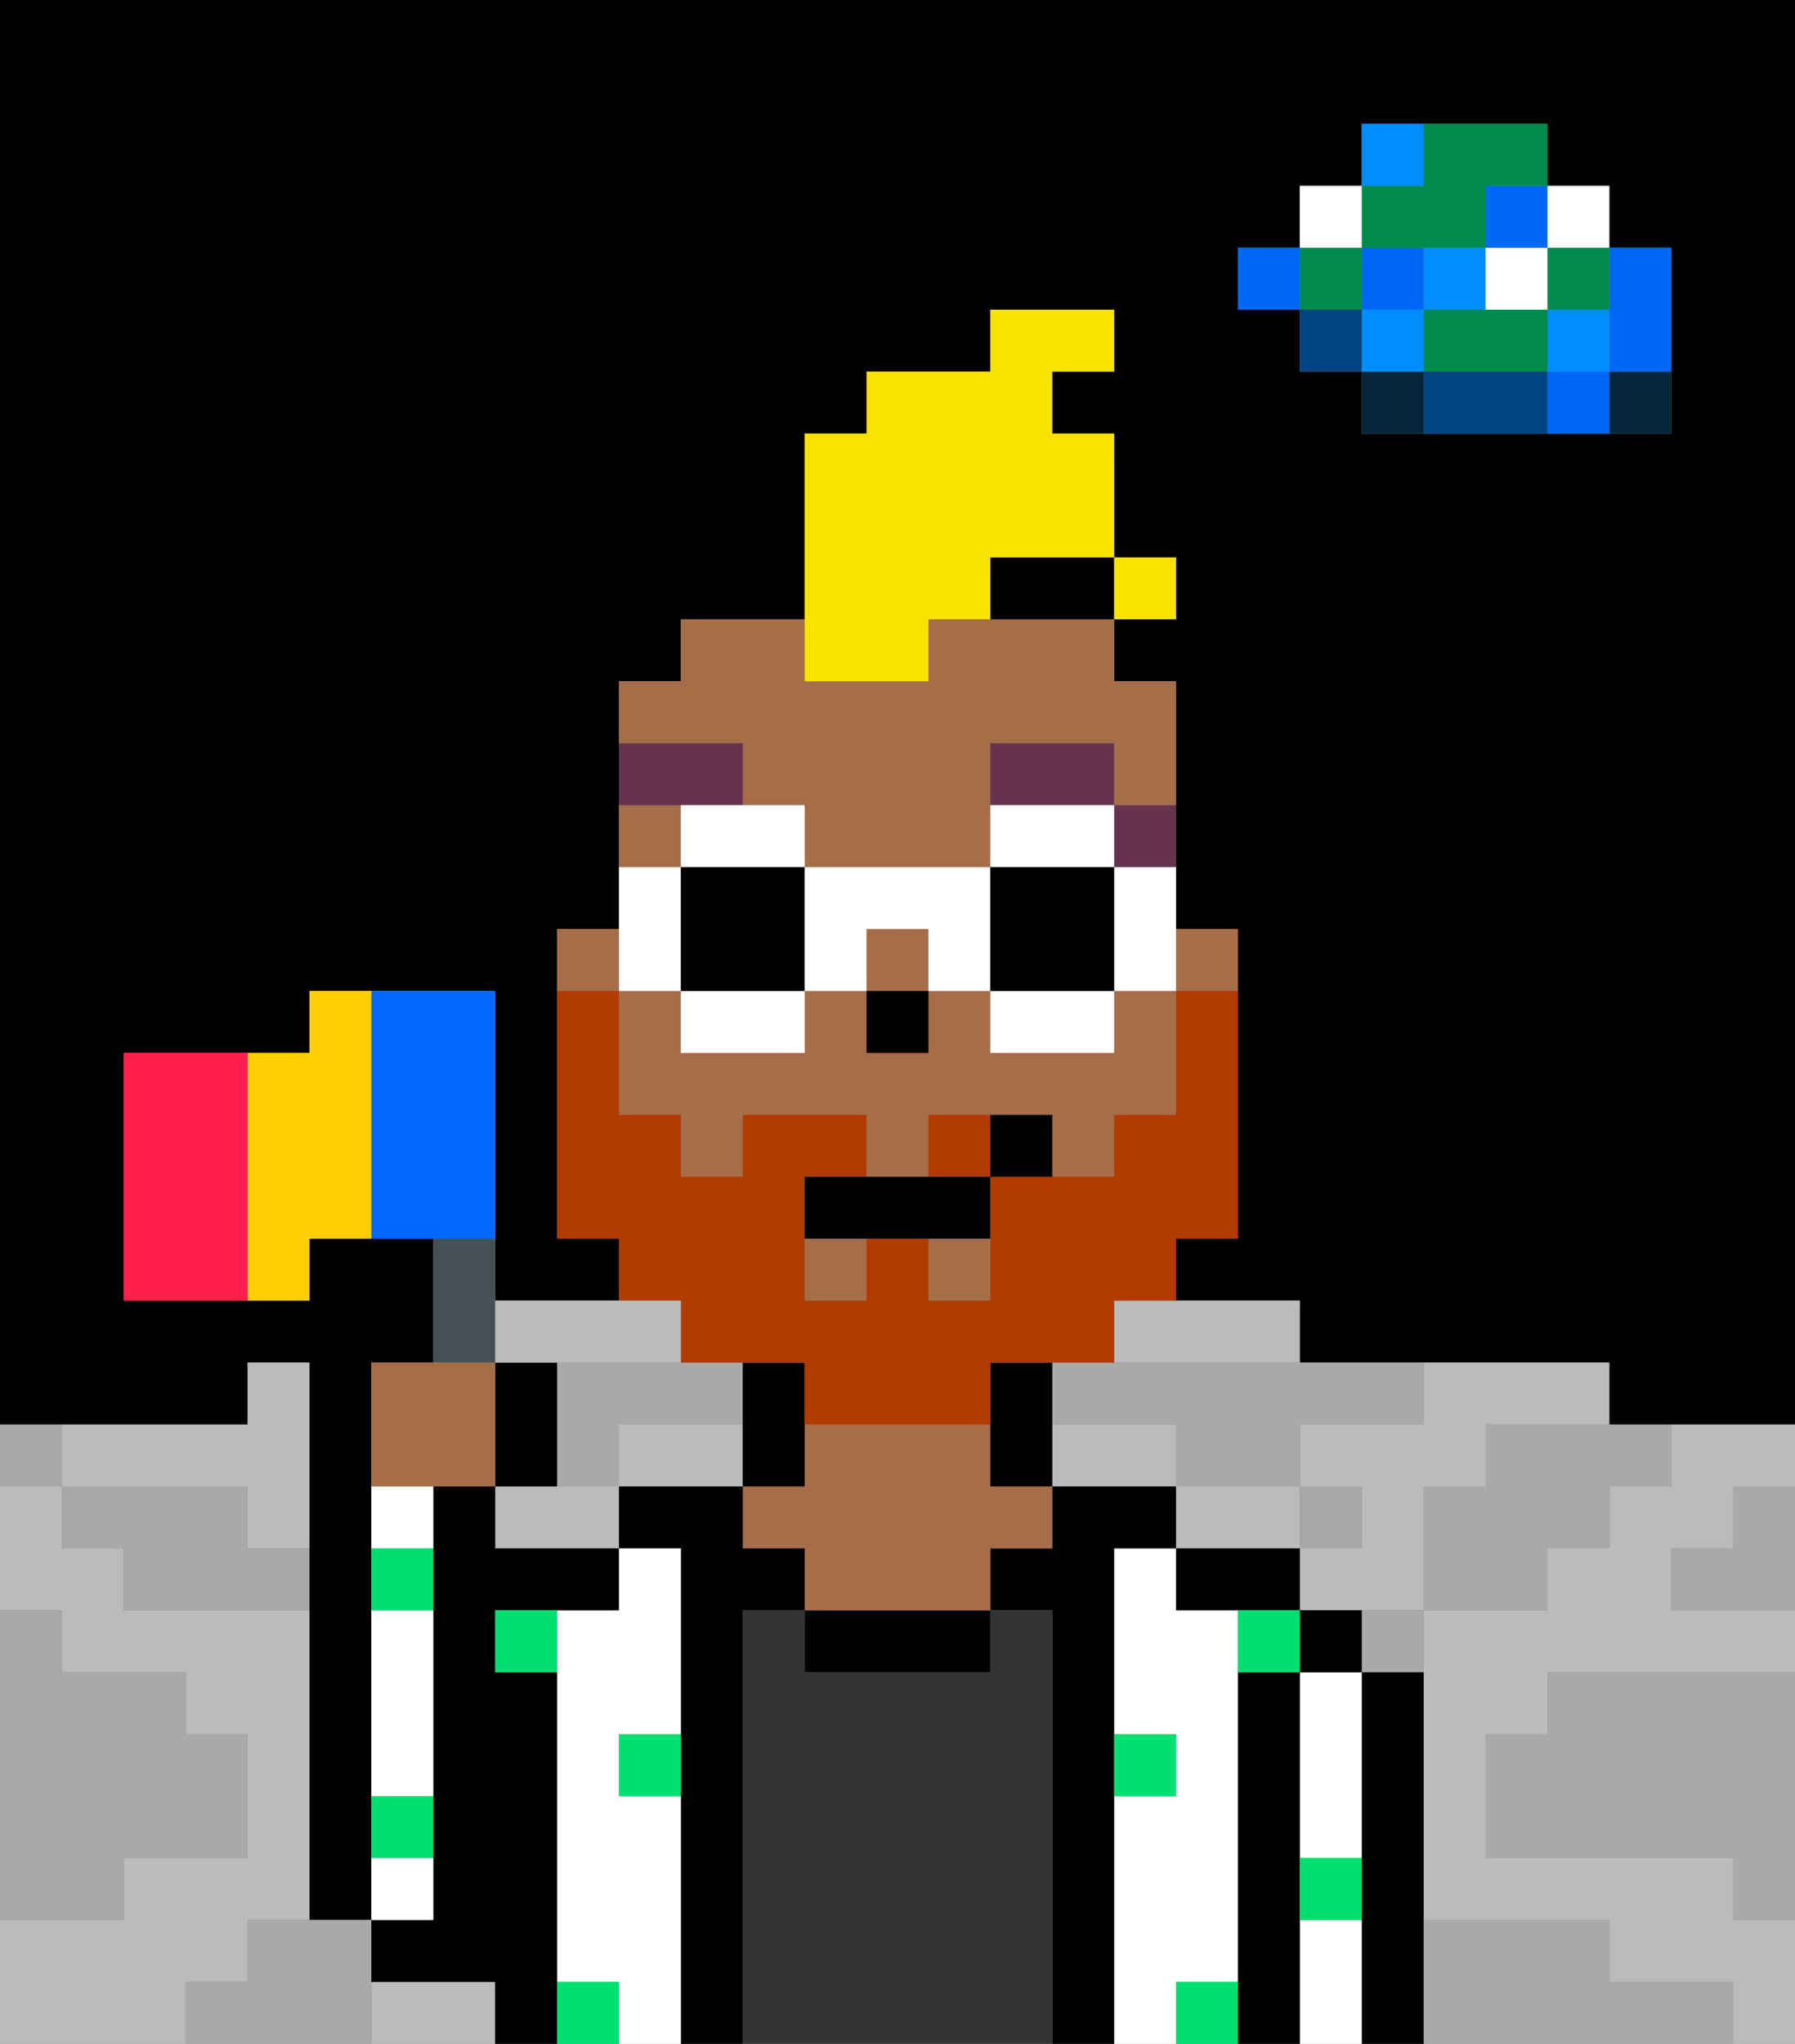 <svg xmlns="http://www.w3.org/2000/svg" viewBox="0 0 29 33"><rect x="0" y="0" width="29" height="33" fill="#808080" stroke="none"/><defs><style>polygon,rect,path{shape-rendering:crispedges;}polygon,rect,path{shape-rendering:crispedges;}.lb94-1{fill:#a9a9a9;}.lb94-2{fill:#000000;}.lb94-3{fill:#bbbbbb;}.lb94-4{fill:#04263a;}.lb94-5{fill:#0068f5;}.lb94-6{fill:#008dff;}.lb94-7{fill:#008b4c;}.lb94-8{fill:#ffffff;}.lb94-9{fill:#004480;}.lb94-10{fill:#455054;}.lb94-11{fill:#0068ff;}.lb94-12{fill:#ffce00;}.lb94-13{fill:#ff1f4a;}.lb94-14{fill:#ffffff;}.lb94-15{fill:#333333;}.lb94-16{fill:#a56e49;}.lb94-17{fill:#00e070;}.lb94-18{fill:#b23b00;}.lb94-19{fill:#66334f;}.lb94-20{fill:#f9e100;}</style></defs><path class="lb94-1" d="M28,25H27v1h2V24H28Z"/><path class="lb94-2" d="M27,0H0V23H4V22H5v9H6V22H7V20H5v1H2V17H5V16H8v5h2V20H9V15h1V11h1V10h2V7h1V6h2V5h2V6H17V7h1V9h1v1H18v1h1v4h1v5H19v1h2v1h5v1h3V0Zm0,5V7H22V6H21V5H20V4h1V3h1V2h3V3h1V4h1Z"/><path class="lb94-1" d="M27,32H26V31H23v2h5V32Z"/><path class="lb94-1" d="M25,27v1H24v2h4v1h1V27H25Z"/><path class="lb94-3" d="M18,23H17v1h2V23Z"/><path class="lb94-3" d="M21,24H19v1h2Z"/><path class="lb94-3" d="M22,23H21v1h1v1H21v1h2V24h1V23h2V22H23v1Z"/><path class="lb94-3" d="M8,24v1h2V24H8Z"/><path class="lb94-3" d="M11,23H10v1h2V23Z"/><path class="lb94-3" d="M18,22h3V21H18Z"/><path class="lb94-3" d="M27,24H26v1H25v1H23v5h3v1h2v1h1V31H28V30H24V28h1V27h4V26H27V25h1V24h1V23H27Z"/><path class="lb94-3" d="M2,24H4v1H5V22H4v1H1v1Z"/><path class="lb94-3" d="M7,32H6v1H8V32Z"/><path class="lb94-3" d="M4,32V31H5V26H2V25H1V24H0v2H1v1H3v1H4v2H2v1H0v2H3V32Z"/><path class="lb94-4" d="M26,7h1V6H26Z"/><path class="lb94-5" d="M26,5V6h1V4H26Z"/><path class="lb94-5" d="M25,6V7h1V6Z"/><rect class="lb94-6" x="25" y="5" width="1" height="1"/><rect class="lb94-7" x="25" y="4" width="1" height="1"/><rect class="lb94-8" x="25" y="3" width="1" height="1"/><path class="lb94-1" d="M24,24H23v2h2V25h1V24h1V23H24Z"/><path class="lb94-7" d="M24,5H23V6h2V5Z"/><rect class="lb94-8" x="24" y="4" width="1" height="1"/><rect class="lb94-5" x="24" y="3" width="1" height="1"/><path class="lb94-9" d="M24,6H23V7h2V6Z"/><rect class="lb94-6" x="23" y="4" width="1" height="1"/><path class="lb94-1" d="M22,27h1V26H22Z"/><path class="lb94-4" d="M22,6V7h1V6Z"/><rect class="lb94-6" x="22" y="5" width="1" height="1"/><rect class="lb94-5" x="22" y="4" width="1" height="1"/><path class="lb94-7" d="M23,4h1V3h1V2H23V3H22V4Z"/><path class="lb94-6" d="M23,2H22V3h1Z"/><rect class="lb94-1" x="21" y="24" width="1" height="1"/><rect class="lb94-9" x="21" y="5" width="1" height="1"/><rect class="lb94-7" x="21" y="4" width="1" height="1"/><rect class="lb94-8" x="21" y="3" width="1" height="1"/><rect class="lb94-5" x="20" y="4" width="1" height="1"/><path class="lb94-1" d="M18,22H17v1h2v1h2V23h2V22H18Z"/><path class="lb94-1" d="M11,23h1V22H9v2h1V23Z"/><path class="lb94-1" d="M6,31H4v1H3v1H6V31Z"/><path class="lb94-1" d="M2,30H4V28H3V27H1V26H0v5H2Z"/><path class="lb94-1" d="M4,24H1v1H2v1H5V25H4Z"/><path class="lb94-1" d="M1,23H0v1H1Z"/><path class="lb94-10" d="M8,21V20H7v2H8Z"/><path class="lb94-11" d="M8,16H6v4H8Z"/><path class="lb94-12" d="M6,16H5v1H4v4H5V20H6V16Z"/><path class="lb94-13" d="M4,19V17H2v4H4V19Z"/><path class="lb94-2" d="M23,27H22v6h1V27Z"/><path class="lb94-14" d="M21,31v2h1V31Z"/><path class="lb94-14" d="M21,28v2h1V27H21Z"/><path class="lb94-2" d="M21,26v1h1V26Z"/><path class="lb94-2" d="M21,30V27H20v6h1V30Z"/><path class="lb94-14" d="M20,32V26H19V25H18v3h1v1H18v4h1V32Z"/><path class="lb94-2" d="M21,25H19v1h2Z"/><path class="lb94-2" d="M18,29V25h1V24H17v1H16v1h1v7h1V29Z"/><path class="lb94-15" d="M17,26H16v1H13V26H12v7h5V26Z"/><path class="lb94-2" d="M13,26v1h3V26H13Z"/><path class="lb94-16" d="M16,23H13v1H12v1h1v1h3V25h1V24H16Z"/><polygon class="lb94-2" points="13 23 13 22 12 22 12 23 12 24 13 24 13 23"/><path class="lb94-2" d="M12,26h1V25H12V24H10v1h1v8h1V26Z"/><path class="lb94-14" d="M11,29H10V28h1V25H10v1H9v6h1v1h1V29Z"/><path class="lb94-2" d="M9,22H8v2H9Z"/><path class="lb94-2" d="M9,31V27H8V26h2V25H8V24H7v7H6v1H8v1H9V31Z"/><path class="lb94-14" d="M7,30H6v1H7Z"/><path class="lb94-14" d="M7,26H6v3H7Z"/><path class="lb94-14" d="M7,24H6v1H7Z"/><rect class="lb94-16" x="15" y="20" width="1" height="1"/><path class="lb94-16" d="M11,13H10v1h1Z"/><rect class="lb94-16" x="13" y="20" width="1" height="1"/><path class="lb94-16" d="M20,16V15H19v1Z"/><rect class="lb94-16" x="14" y="15" width="1" height="1"/><path class="lb94-16" d="M12,13h1v1h3V12h2v1h1V11H18V10H15v1H13V10H11v1H10v1h2Z"/><path class="lb94-16" d="M18,17H16V16H15v1H14V16H13v1H11V16H10v2h1v1h1V18h2v1h1V18h2v1h1V18h1V16H18Z"/><path class="lb94-16" d="M10,15H9v1h1Z"/><path class="lb94-2" d="M17,22H16v2h1V22Z"/><path class="lb94-2" d="M16,10h2V9H16Z"/><rect class="lb94-2" x="14" y="16" width="1" height="1"/><path class="lb94-17" d="M10,29h1V28H10Z"/><path class="lb94-17" d="M19,29V28H18v1Z"/><path class="lb94-17" d="M8,27H9V26H8Z"/><path class="lb94-17" d="M19,32v1h1V32Z"/><path class="lb94-17" d="M9,32v1h1V32Z"/><path class="lb94-17" d="M7,29H6v1H7Z"/><path class="lb94-17" d="M7,25H6v1H7Z"/><path class="lb94-17" d="M21,31h1V30H21Z"/><path class="lb94-17" d="M20,26v1h1V26Z"/><path class="lb94-18" d="M11,22h2v1h3V22h2V21h1V20h1V16H19v2H18v1H16v2H15V20H14v1H13V19h1V18H12v1H11V18H10V16H9v4h1v1h1Z"/><path class="lb94-18" d="M15,18v1h1V18Z"/><path class="lb94-19" d="M18,14h1V13H18Z"/><rect class="lb94-19" x="16" y="12" width="2" height="1"/><path class="lb94-19" d="M12,13V12H10v1h2Z"/><path class="lb94-2" d="M14,19H13v1h3V19H14Z"/><path class="lb94-2" d="M16,18v1h1V18Z"/><path class="lb94-20" d="M14,11h1V10h1V9h2V7H17V6h1V5H16V6H14V7H13v4Z"/><rect class="lb94-20" x="18" y="9" width="1" height="1"/><path class="lb94-3" d="M9,22h2V21H8v1Z"/><path class="lb94-8" d="M13,14V13H11v1h2Z"/><path class="lb94-8" d="M13,17V16H11v1Z"/><path class="lb94-8" d="M11,16V14H10v2Z"/><path class="lb94-2" d="M13,15V14H11v2h2Z"/><path class="lb94-8" d="M18,15v1h1V14H18Z"/><path class="lb94-8" d="M18,14V13H16v1h2Z"/><path class="lb94-8" d="M16,17h2V16H16Z"/><path class="lb94-8" d="M13,16h1V15h1v1h1V14H13v2Z"/><path class="lb94-2" d="M16,16h2V14H16v2Z"/><path class="lb94-16" d="M8,24V22H6v2H8Z"/></svg>